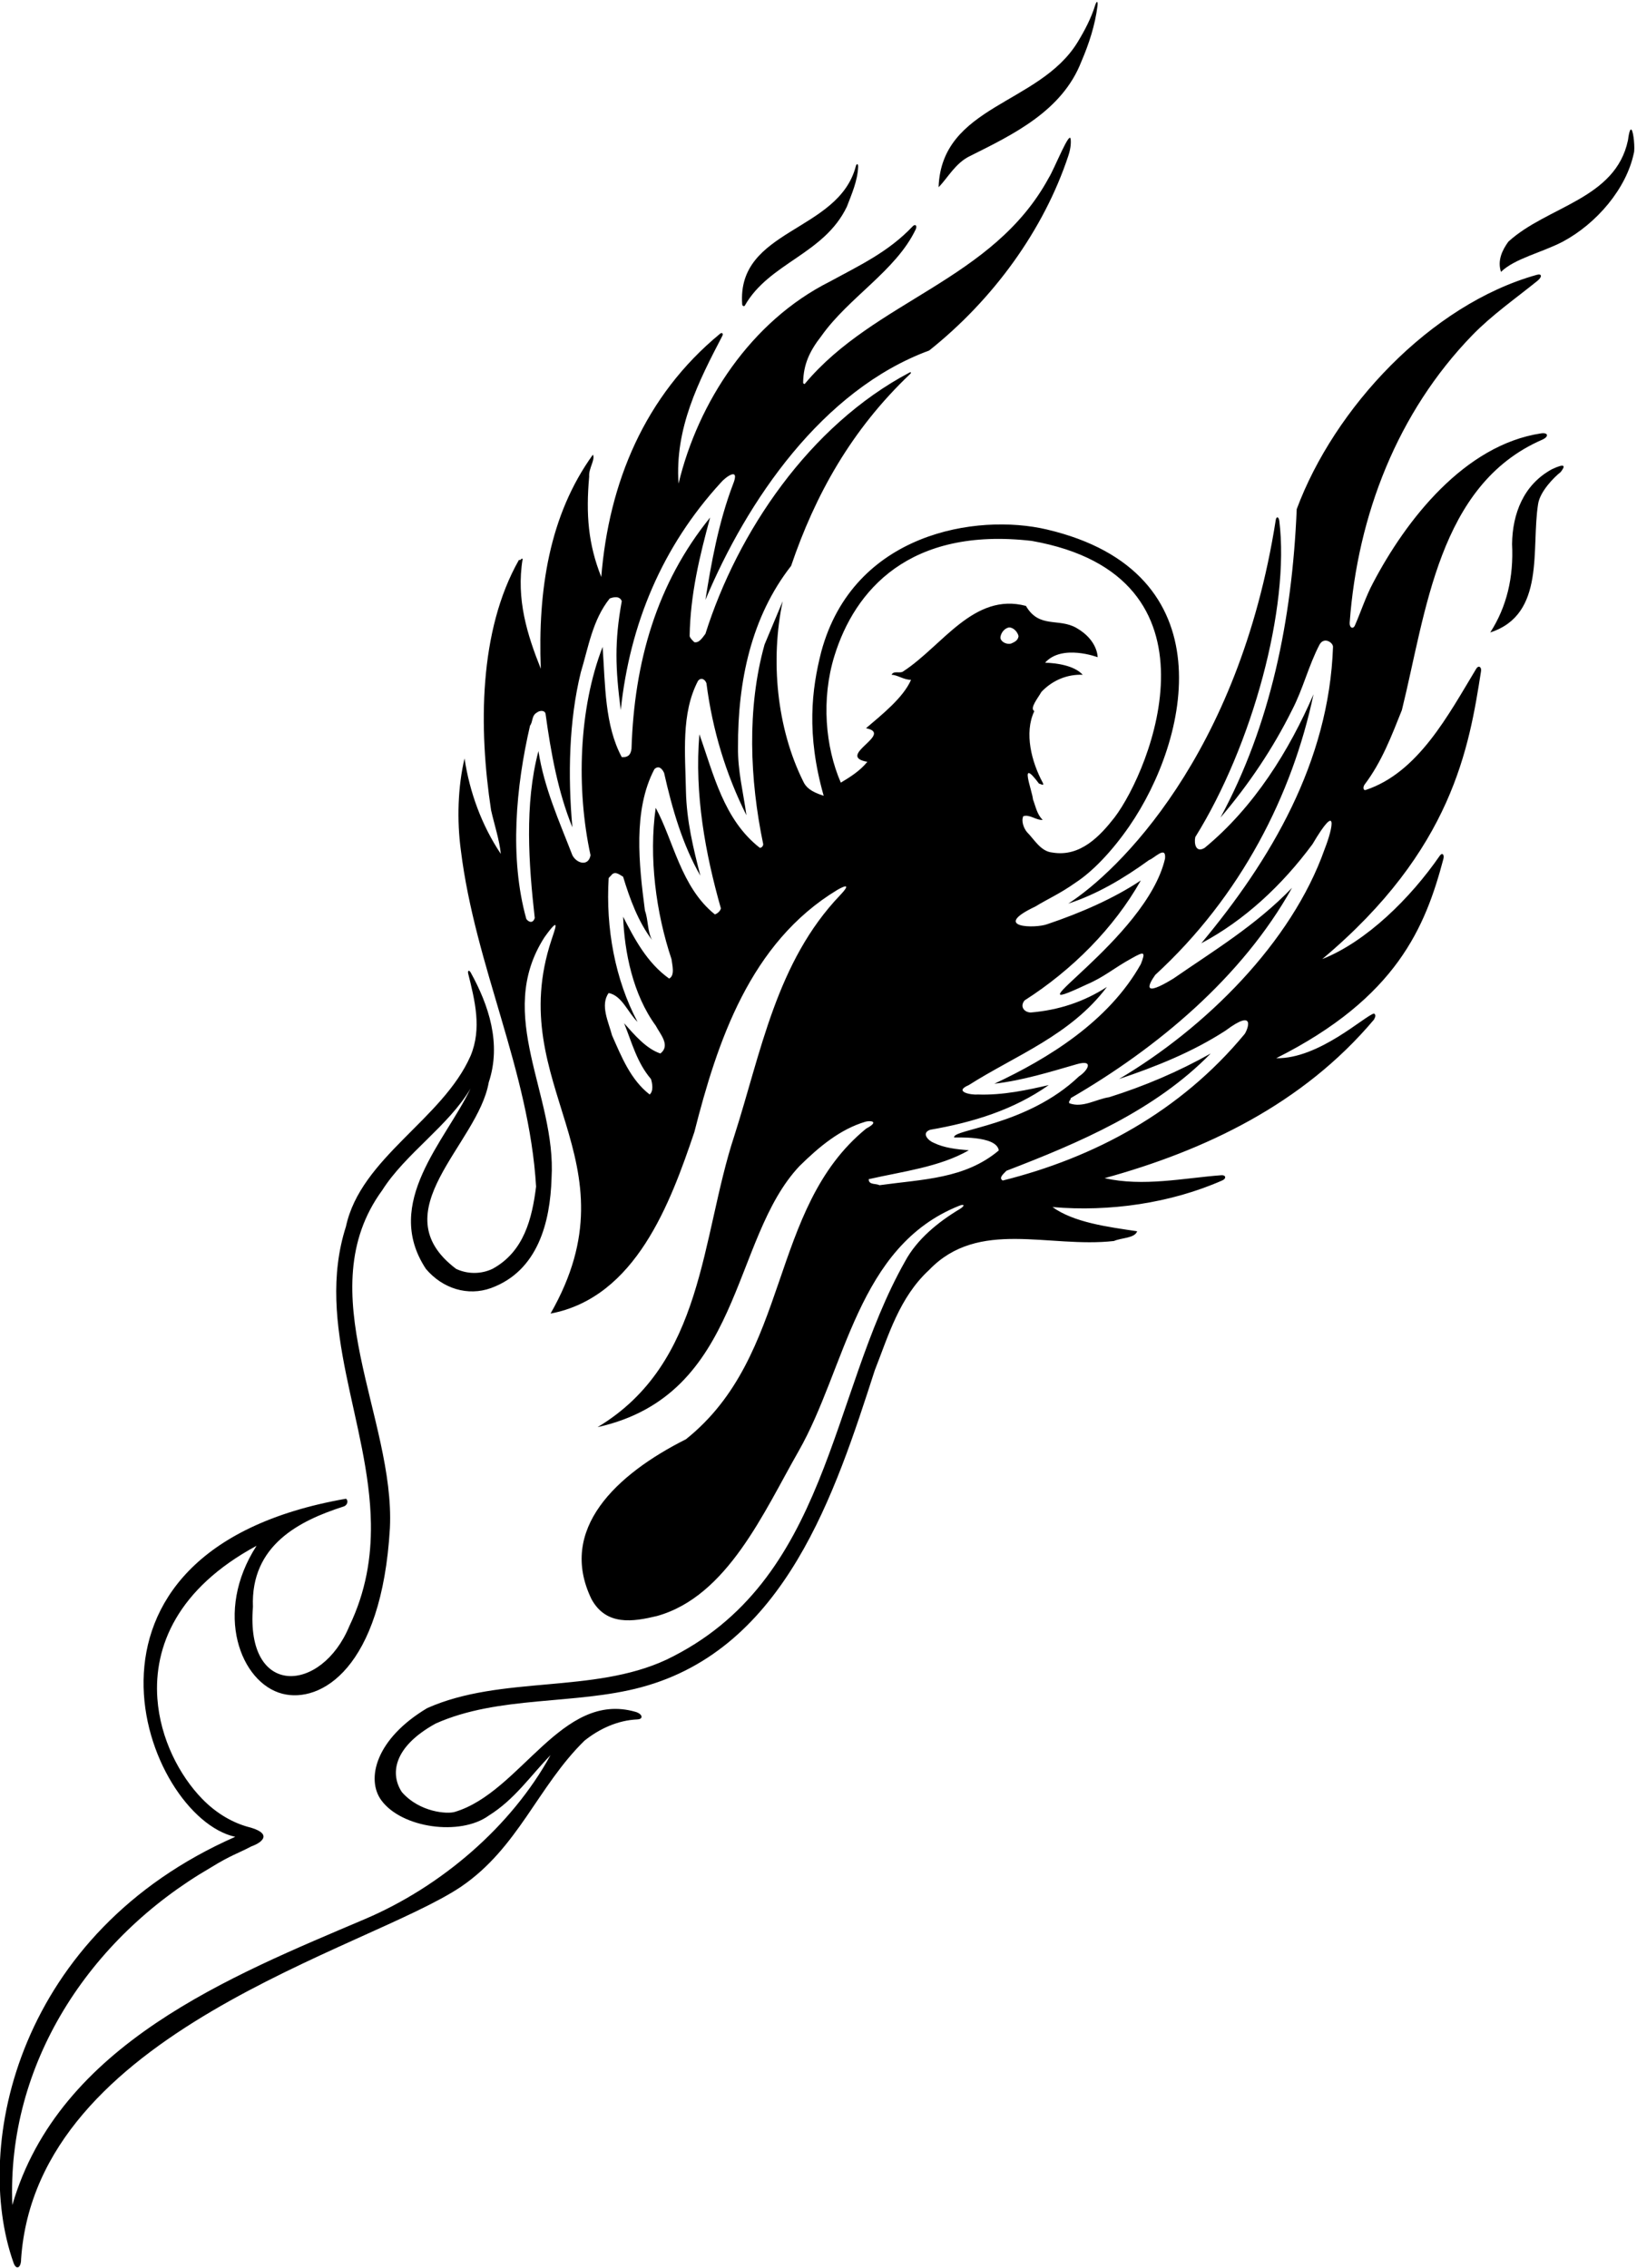 <?xml version="1.0" encoding="UTF-8"?>
<svg xmlns="http://www.w3.org/2000/svg" xmlns:xlink="http://www.w3.org/1999/xlink" width="501pt" height="694pt" viewBox="0 0 501 694" version="1.1">
<g id="surface1">
<path style=" stroke:none;fill-rule:nonzero;fill:rgb(0%,0%,0%);fill-opacity:1;" d="M 296.914 47.723 C 310.078 41.145 325.09 33.945 330.949 18.832 C 333.254 13.484 335.16 7.68 335.887 1.781 C 336.066 0.305 335.617 0.191 335.188 1.566 C 333.938 5.59 331.965 9.344 329.82 12.867 C 318.098 32.094 288.176 32.094 287.25 57.285 C 290.027 54.512 292.375 49.875 296.914 47.723 "/>
<path style=" stroke:none;fill-rule:nonzero;fill:rgb(0%,0%,0%);fill-opacity:1;" d="M 500.059 42.98 C 499.766 39.965 498.977 37.273 498.242 42.891 C 494.438 60.988 473.562 63.043 461.637 73.941 C 459.684 76.617 458.242 79.805 459.375 83.195 C 463.5 79.125 472.02 77.234 478.293 73.941 C 488.68 68.391 497.758 57.691 500.02 46.898 C 500.23 46.32 500.215 44.605 500.059 42.98 "/>
<path style=" stroke:none;fill-rule:nonzero;fill:rgb(0%,0%,0%);fill-opacity:1;" d="M 451.812 204.602 C 443.312 218.656 434.078 236.402 417.945 241.734 C 417.234 241.969 417.059 240.828 417.652 240.043 C 422.926 233.066 425.898 225.133 429.043 217.277 C 436.465 187.297 440.184 148.371 471.965 134.559 C 474.082 133.637 473.91 132.258 471.59 132.613 C 448.246 136.18 430.395 158.953 420.199 178.41 C 418.039 182.422 416.461 187.297 414.676 191.352 C 414.082 192.703 412.953 192.035 413.066 190.523 C 415.48 157.477 427.816 126.102 450.523 102.645 C 456.469 96.504 463.586 91.527 470.5 85.961 C 472 84.75 471.973 83.637 470.312 84.102 C 437.723 93.219 408.305 124.969 396.859 155.789 C 395.422 189.824 388.84 221.801 373.52 250.18 C 382.156 240.102 389.66 228.895 395.422 217.277 C 398.812 210.797 400.457 203.703 403.852 197.227 C 405.25 194.75 408 196.625 407.965 197.945 C 406.73 233.215 388.84 263.238 367.656 288.633 C 380.82 281.641 392.336 270.949 401.691 258.301 C 409.453 245.141 408.129 252.875 405.395 259.844 C 395.316 288.43 368.891 314.547 342.465 330.176 C 353.777 326.371 364.883 321.949 375.062 315.367 C 384.648 308.207 381.75 315.25 380.922 316.395 C 361.18 340.25 334.859 354.234 306.891 361.227 C 305.449 360.402 307.301 359.066 308.02 358.242 C 330.23 349.711 353.469 339.84 370.535 322.359 C 360.664 327.91 350.281 332.332 339.484 335.727 C 335.371 336.344 331.363 339.121 327.25 337.578 C 326.941 336.855 327.762 336.652 327.66 336.035 C 354.086 320.715 380.098 299.121 395.422 271.668 C 384.312 283.184 371.461 290.895 359.121 299.43 C 349.227 305.488 351.57 301.121 353.57 298.301 C 379.789 274.238 395.523 243.188 402 212.441 C 394.598 229.613 383.801 246.992 368.688 259.434 C 366.012 261.078 365.395 258.199 365.809 256.145 C 383.285 228.121 394.773 185.805 391.535 159.438 C 391.363 158.039 390.602 157.922 390.43 159.184 C 379.078 231.402 341.848 266.938 326.941 276.5 C 335.781 273.621 343.906 268.789 351.719 263.133 C 353.16 262.723 356.965 258.504 356.555 262.723 C 350.91 287.402 306.48 313.516 332.492 301.281 C 338.047 298.914 340.863 296.23 346.328 293.246 C 350.254 291.012 350.648 291.188 349.148 295.008 C 339.277 312.594 320.77 323.902 304.32 331.613 C 313.059 330.586 321.285 328.016 329.512 325.648 C 335.023 324.047 332.836 327.676 330.23 329.352 C 314.332 344.547 291.289 345.539 292.023 348.051 C 292.023 348.152 305.055 347.305 305.672 352.031 C 295.285 360.773 282.418 360.816 269.156 362.664 C 268.023 362.047 265.863 362.664 265.863 360.816 C 276.25 358.449 287.559 357.113 296.504 351.973 C 292.699 351.664 289 351.254 285.812 349.711 C 284.168 349.094 281.801 346.727 284.68 345.699 C 297.738 343.438 310.18 339.633 320.977 332.023 C 314.703 333.465 306.891 335.211 299.18 334.902 C 297.43 335.109 291.609 334.109 296.504 332.023 C 310.695 322.977 327.66 316.809 338.766 302 C 331.773 306.523 324.062 309.094 315.426 309.816 C 313.266 309.711 312.133 307.863 313.574 306.113 C 328.07 296.859 340.926 284.008 349.148 269.406 C 340.82 274.961 330.641 279.379 320.566 282.773 C 316.879 284.184 303.059 283.906 316.863 277.391 C 320.688 275.035 324.285 273.535 329.102 270.125 C 334.25 266.793 340.23 260.633 345.617 252.824 C 363.988 226.191 375.59 174.969 320.363 162.012 C 299 157 261.211 162.957 251.355 199.391 C 248.41 210.879 246.73 224.641 252.086 243.496 C 248.125 242.25 246.625 240.875 245.812 239.074 C 237.691 222.727 235.738 201.957 239.543 183.961 C 237.691 188.383 235.84 192.805 233.988 197.227 C 228.539 216.762 229.465 238.559 233.578 258.301 C 233.578 258.918 233.062 259.434 232.551 259.434 C 221.445 250.797 218.359 236.711 214.043 224.68 C 212.5 243.086 215.895 261.285 220.621 277.941 C 220.52 278.66 219.594 279.586 218.773 279.789 C 208.387 271.465 206.125 257.172 200.676 247.195 C 198.516 262.312 200.777 279.379 205.508 293.469 C 205.715 295.215 206.641 298.504 204.789 299.43 C 198.004 294.598 194.199 287.297 190.703 280.512 C 191.113 291.309 193.684 304.262 200.676 313.824 C 202.012 316.395 205.305 319.891 202.113 322.359 C 197.797 320.922 194.199 316.703 191.012 313.105 C 193.375 318.965 194.918 325.137 199.234 330.176 C 199.648 331.512 200.059 333.875 198.824 334.902 C 192.965 330.379 190.188 323.285 187.309 316.809 C 186.281 312.797 183.605 307.555 186.281 303.852 C 190.395 304.676 192.141 309.816 195.121 312.695 C 188.234 299.738 185.355 284.008 186.281 268.688 C 186.59 268.277 187 267.969 187.309 267.555 C 188.441 266.527 189.777 267.762 190.703 268.277 C 192.758 275.062 195.328 282.055 199.547 287.605 C 198.105 284.934 198.414 281.438 197.387 278.66 C 195.535 264.473 193.684 247.918 200.266 235.371 C 201.395 234.242 202.5 234.875 203.246 236.504 C 205.715 247.508 208.902 258.508 214.352 267.969 C 212.191 259.641 210.137 251.207 209.93 242.055 C 209.723 230.645 208.387 218.305 213.633 208.328 C 214.625 207.125 215.789 207.922 216.203 209.051 C 218.051 223.445 222.164 236.914 228.438 249.461 C 227.512 242.57 225.766 235.988 225.867 228.688 C 225.766 208.328 229.98 188.691 242.113 173.164 C 249.441 151.578 260.496 131.562 278.535 114.453 C 278.969 114.039 278.844 113.734 278.344 114 C 247.668 130.223 225.707 162.875 215.895 193.938 C 215.07 194.965 214.043 196.816 212.5 196.508 C 211.984 195.992 211.266 195.375 211.062 194.656 C 211.266 181.805 214.145 170.082 217.332 158.359 C 200.984 178.512 194.094 202.574 193.273 229.102 C 193 231.25 191.938 231.773 190.289 231.672 C 185.047 221.902 185.254 209.668 184.43 197.945 C 177.129 216.762 176.309 241.336 180.73 261.695 C 180.109 265.191 176.512 264.266 175.176 261.695 C 171.164 251.309 166.539 241.133 164.789 229.82 C 160.473 246.168 161.809 264.367 163.66 280.922 C 163.145 282.465 162.016 282.363 161.09 281.23 C 155.848 262.52 157.902 240.617 162.223 222.008 C 163.145 220.875 162.633 218.922 164.379 217.996 C 164.996 217.48 166.539 217.172 166.949 218.305 C 168.598 230.336 170.754 242.262 175.176 253.16 C 173.738 237.324 174.148 220.359 177.746 205.762 C 180.109 197.945 181.344 189.719 186.59 183.141 C 187.617 182.727 189.676 182.215 190.289 183.961 C 188.027 196.402 188.336 204.527 189.98 217.277 C 192.758 190.953 202.629 167.305 220.621 147.664 C 221.961 146.051 226.645 142.547 224.312 148.254 C 219.895 159.875 217.641 172.445 215.895 183.551 C 228.539 153.32 251.676 119.285 284.371 107.258 C 304.012 91.629 319.434 70.344 326.941 47.723 C 327.875 45 327.77 42.953 327.633 42.391 C 327.406 41.453 326.301 43.434 325.02 46.074 C 323.539 49.137 321.824 53.082 320.977 54.406 C 303.941 85.824 267.68 91.844 246.324 117.434 C 246.152 117.641 245.789 117.359 245.797 117.02 C 245.906 111.488 247.762 107.453 251.367 102.836 C 259.73 90.996 274.191 82.848 280.23 70.23 C 280.797 69.043 280.121 68.406 279.305 69.273 C 271.805 77.203 262.746 81.355 253.938 86.18 C 229.773 98.312 213.633 123.094 207.668 147.977 C 206.492 131.039 213.797 116.719 221.066 102.785 C 221.434 102.078 220.969 101.629 220.379 102.113 C 197.238 121.152 186.324 147.781 184.02 176.559 C 180.008 166.48 179.289 157.434 180.316 145.816 C 180.109 143.348 182.27 140.57 181.449 139.133 C 168.082 157.641 164.586 180.672 165.512 204.629 C 161.398 194.348 157.902 183.344 159.961 171.008 C 159.445 170.699 159.445 171.621 158.828 171.316 C 146.488 193.012 146.488 222.93 150.293 247.918 C 151.32 252.441 152.863 257.066 153.273 261.285 C 147.414 252.543 143.715 242.363 142.172 232.082 C 140.113 240.719 139.805 251.004 141.039 260.152 C 145.461 295.934 161.91 327.398 164.07 363.078 C 162.84 372.844 160.371 383.023 150.703 388.27 C 147.211 389.914 143.098 389.914 139.602 388.27 C 116.258 370.688 146.281 350.223 149.574 331.203 C 153.539 319.309 149.531 307.504 144.074 297.613 C 143.586 296.73 143.047 296.934 143.285 297.902 C 145.332 306.164 147.52 314.703 144.02 323.078 C 135.488 342.512 110.398 354.234 105.875 375.312 C 96.234 405.387 113.066 435.281 113.516 466.227 C 113.664 476.543 111.996 486.977 106.918 497.57 C 98.395 518.18 75.102 519.613 77.41 491.691 C 76.676 472.754 91.727 465.289 105.109 460.992 C 106.523 460.539 106.594 459.008 105.875 458.598 C 13.516 474.715 44.375 556.004 71.988 562.051 C 5.57 591.297 -8.648 656.426 4.148 692.41 C 5.004 694.809 6.48 693.875 6.453 691.273 C 11.18 621.676 112.352 596.586 141.039 577.355 C 158.621 565.43 164.586 546.613 178.879 532.629 C 183.504 528.93 189.113 526.383 195.059 526.121 C 197.039 526.035 196.621 524.43 194.527 523.82 C 171.824 517.211 159.43 548.402 139.188 554.426 C 137 555.125 128.5 554.625 123 548.375 C 119.465 543.055 120.082 534.695 133.328 527.387 C 152.656 518.746 176 521.73 196.254 516.281 C 240.363 504.457 255.684 456.539 267.715 419.32 C 271.93 408.629 275.223 397.008 284.371 388.578 C 299.488 372.844 320.977 381.996 340.926 379.734 C 343.289 378.703 347.301 378.91 348.02 376.754 C 338.969 375.414 328.688 374.078 322.109 369.348 C 339.496 370.867 358.293 368.176 374.109 361.184 C 375.406 360.609 375.172 359.5 373.777 359.605 C 362.078 360.5 349.898 363.172 338.047 360.508 C 368.688 352.074 398.711 337.887 420.508 311.977 C 420.715 311.461 421.328 310.637 420.508 310.125 C 417.629 310.844 403.633 324.066 390.586 323.801 C 427.566 305.23 436.25 283.531 441.746 262.824 C 442.109 261.465 441.363 260.793 440.641 261.84 C 431.691 274.801 418.184 288.141 404.672 293.469 C 444.562 260.004 449.625 228.645 453.262 205.395 C 453.473 204.047 452.484 203.488 451.812 204.602 Z M 309.461 196.918 C 307.918 197.328 306.184 196.262 306.172 195.066 C 306.273 193.832 307.199 192.496 308.434 192.086 C 309.578 191.664 311.312 192.906 311.723 194.656 C 311.562 196.02 310.387 196.508 309.461 196.918 Z M 255.367 200.719 C 261.562 180.656 278.262 161.16 315.773 165.512 C 376.348 176.262 352.215 235.523 341.109 250.125 C 336.688 255.781 330.641 262.312 322.109 260.871 C 318.508 260.562 316.555 256.863 314.293 254.602 C 313.375 253.5 312.5 251.375 313.16 249.77 C 315.012 249.047 317.172 251.078 319.125 250.875 C 317.375 249.25 316.969 246.785 316.145 244.629 C 315.938 241.953 311.621 231.262 317.996 239.793 C 318.406 239.793 319.75 240.75 319.125 239.484 C 315.734 233.215 313.367 224.27 316.555 217.586 C 315.012 216.762 317.688 213.574 318.715 211.723 C 322.211 208.023 326.84 206.273 331.363 206.48 C 328.789 203.602 323.238 202.883 319.848 202.777 C 325.027 196.98 335.926 201.098 335.926 201.098 C 335.926 201.098 336.039 195.938 329.48 192.164 C 324.012 188.992 318.051 192.422 313.984 185.402 C 298.047 181.188 288.484 197.535 276.559 205.348 C 275.531 206.273 273.574 205.039 272.855 206.48 C 274.605 206.48 276.559 208.023 278.82 208.023 C 276.453 213.473 269.977 218.613 265.043 222.828 C 273.781 224.578 255.48 231.363 265.453 233.109 C 263.09 235.988 260.211 237.738 257.328 239.484 C 252.574 228.504 251.301 213.898 255.367 200.719 Z M 293.637 370.016 C 287.152 373.91 280.621 379.191 276.969 386.008 C 253.73 427.133 253.836 483.891 203.965 507.848 C 181.449 518.336 153.48 512.578 130.758 522.656 C 114.875 532.125 112.031 544.457 116.68 550.836 C 122.926 559.41 140.859 561.871 149.574 555.559 C 157.492 550.621 162.223 543.527 168.492 537.051 C 156.496 558.898 135.039 577.27 111.707 587.207 C 70.727 604.66 18.066 625.477 3.773 674.727 C 2.023 631.645 27.215 593.09 64.438 571.496 C 70.645 567.648 73 567.07 76.875 565 C 80.828 563.562 83.25 560.875 75.875 559 C 71.375 557.75 66.367 555.062 61.848 550.406 C 54.961 543.312 49.047 532.086 48.164 519.746 C 47.023 503.84 54.242 486.09 78.523 472.992 C 65.285 493.488 73.637 514.969 86.41 518.266 C 98.035 521.266 116.824 510.699 119.328 467.609 C 120.977 433.883 94.359 395.156 116.98 364.207 C 124.074 353 137.34 344.465 144.02 333.055 C 136.414 349.094 116.98 368.012 130.348 388.27 C 135.488 394.336 143.199 396.699 150.293 394.129 C 164.586 388.887 168.391 374.078 168.801 360.508 C 170.344 335.008 151.219 310.742 166.641 286.781 C 171.992 279.316 169.602 284.895 168.781 287.594 C 153.906 332.414 195.488 354.727 168.492 401.941 C 194.609 397.008 205.199 368.012 212.5 346.422 C 219.52 318.824 229.504 288.441 256.332 272.258 C 260.691 269.82 258.715 272.242 257.141 273.891 C 237.582 294.344 232.922 322.047 224.734 347.551 C 214.453 378.809 215.586 417.059 182.887 436.695 C 227.41 426.77 223.504 379.219 244.684 356.805 C 250.777 350.797 257.172 345.523 264.855 343.238 C 266.242 342.828 269.379 343.035 265.094 345.336 C 235.078 369.828 242.172 414.664 209.93 440.398 C 188.621 451.102 170.652 467.953 181.035 489.34 C 185.574 497.598 193.785 496.23 201.086 494.48 C 222.664 488.449 233.785 462.609 244.375 444.102 C 258.934 418.598 262.258 381.398 293.605 368.938 C 295.246 368.285 295.367 368.977 293.637 370.016 "/>
<path style=" stroke:none;fill-rule:nonzero;fill:rgb(0%,0%,0%);fill-opacity:1;" d="M 227.961 93.488 C 235.43 80.379 252.195 77.82 259.18 63.25 C 260.688 59.316 262.465 55.316 262.633 51.023 C 262.672 50.043 262.156 49.969 261.922 50.867 C 256.613 71.129 225.473 69.945 227.145 93.109 C 227.18 93.633 227.734 93.887 227.961 93.488 "/>
<path style=" stroke:none;fill-rule:nonzero;fill:rgb(0%,0%,0%);fill-opacity:1;" d="M 475.004 143.555 C 466.262 148.281 462.871 157.23 462.766 166.48 C 463.281 176.66 461.121 185.711 456.086 193.523 C 473.152 187.973 468.516 167.82 470.75 154.125 C 471.367 150.348 475.625 146 477.617 144.469 C 479.117 142.555 479.129 141.637 475.004 143.555 "/>
</g>
</svg>
